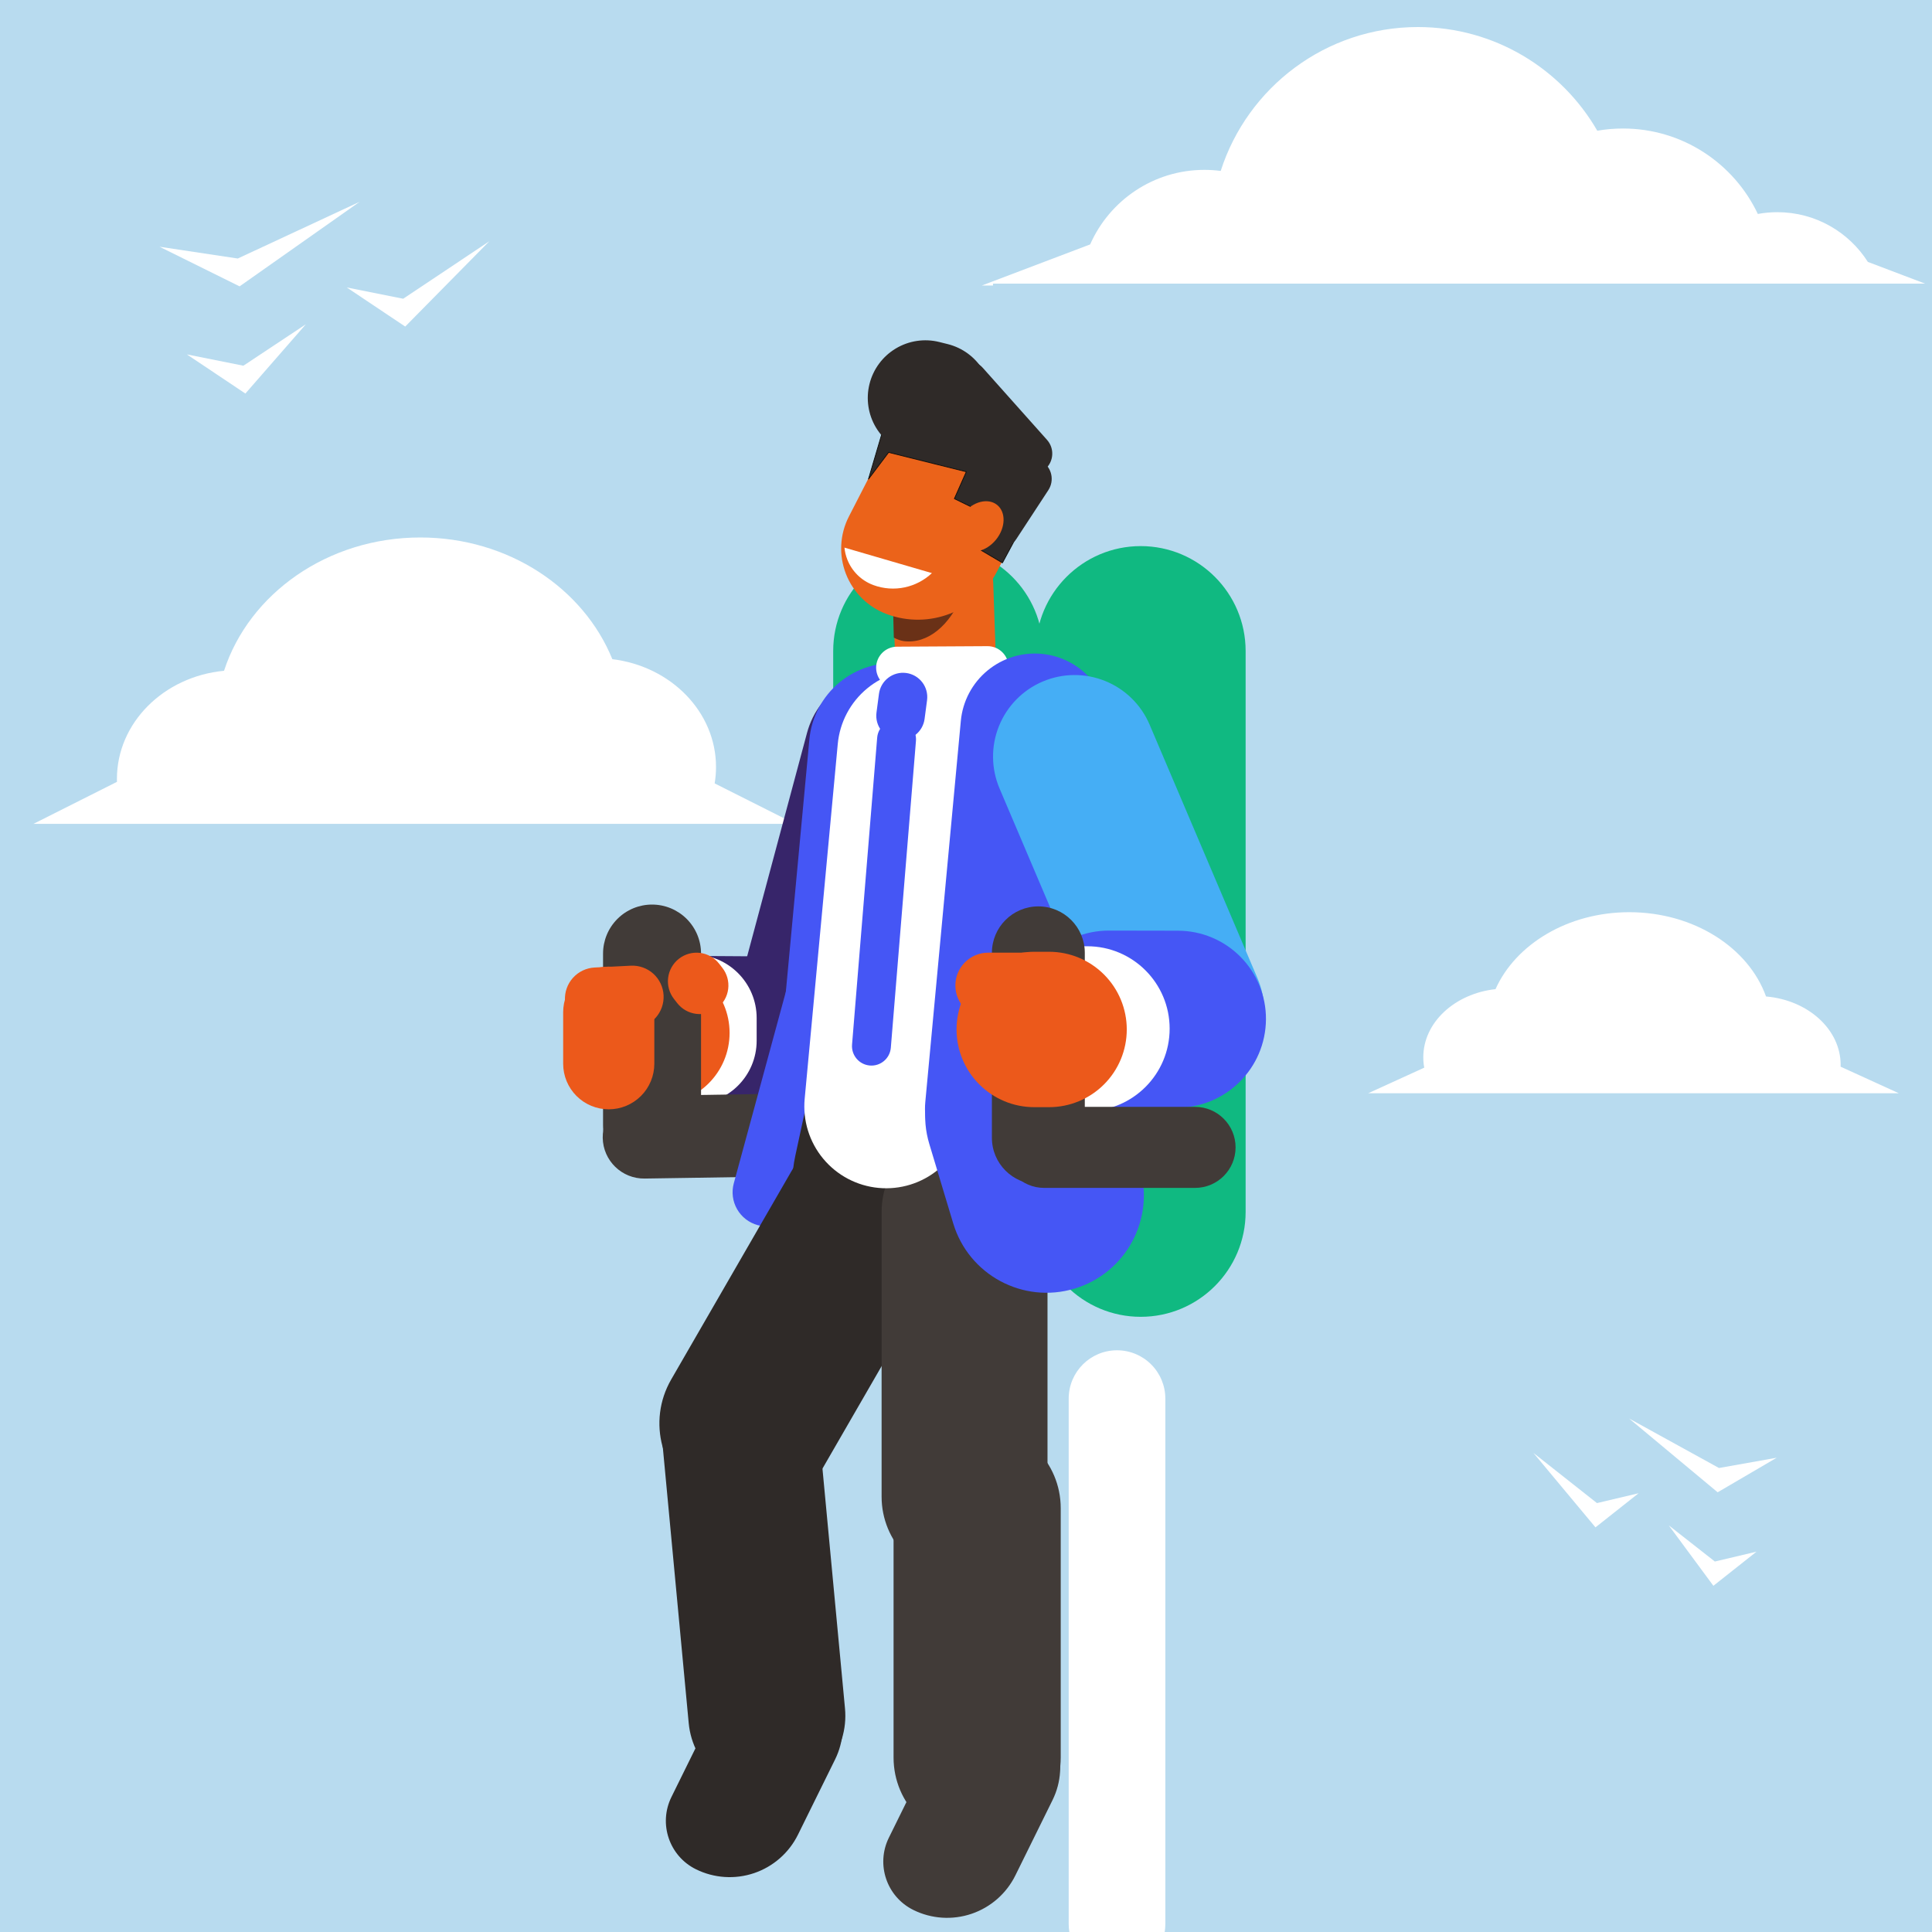<?xml version="1.0" encoding="UTF-8" standalone="no"?>
<!-- Created with Inkscape (http://www.inkscape.org/) -->

<svg
   version="1.1"
   id="svg1"
   width="664.973"
   height="664.973"
   viewBox="0 0 664.973 664.973"
   sodipodi:docname="businessman-jet-pack-flying-publicdomainvectors.org.svg"
   inkscape:version="1.3.2 (091e20ef0f, 2023-11-25, custom)"
   xmlns:inkscape="http://www.inkscape.org/namespaces/inkscape"
   xmlns:sodipodi="http://sodipodi.sourceforge.net/DTD/sodipodi-0.dtd"
   xmlns="http://www.w3.org/2000/svg"
   xmlns:svg="http://www.w3.org/2000/svg">
  <rect x="0" y="0" width="664.973" height="664.973" fill="#808080" stroke="none"/>
  <defs
     id="defs1" />
  <sodipodi:namedview
     id="namedview1"
     pagecolor="#ffffff"
     bordercolor="#000000"
     borderopacity="0.25"
     inkscape:showpageshadow="2"
     inkscape:pageopacity="0.0"
     inkscape:pagecheckerboard="0"
     inkscape:deskcolor="#d1d1d1"
     inkscape:zoom="0.73052909"
     inkscape:cx="119.7762"
     inkscape:cy="466.78497"
     inkscape:window-width="1920"
     inkscape:window-height="1052"
     inkscape:window-x="0"
     inkscape:window-y="0"
     inkscape:window-maximized="1"
     inkscape:current-layer="g85">
    <inkscape:page
       x="0"
       y="0"
       inkscape:label="1"
       id="page1"
       width="664.973"
       height="664.973"
       margin="0"
       bleed="0"
       inkscape:export-filename="battery-fill.svg"
       inkscape:export-xdpi="96"
       inkscape:export-ydpi="96" />
  </sodipodi:namedview>
  <g
     id="g1"
     inkscape:groupmode="layer"
     inkscape:label="1">
    <path
       id="path2"
       d="M 664.973,-0.004 H 0 V 664.972 H 664.973 V -0.004"
       style="fill:#b8dbef;fill-opacity:1;fill-rule:evenodd;stroke:none;stroke-width:0.133" />
    <path
       id="path3"
       d="M 54.913,84.927 82.465,98.561 123.794,69.449 81.839,88.98 54.913,84.927"
       style="fill:#ffffff;fill-opacity:1;fill-rule:evenodd;stroke:none;stroke-width:0.133" />
    <path
       id="path4"
       d="M 119.347,98.935 139.471,112.397 168.424,83.033 138.783,102.82 119.347,98.935"
       style="fill:#ffffff;fill-opacity:1;fill-rule:evenodd;stroke:none;stroke-width:0.133" />
    <path
       id="path5"
       d="M 64.331,121.989 84.456,135.452 105.269,111.615 83.768,125.876 64.331,121.989"
       style="fill:#ffffff;fill-opacity:1;fill-rule:evenodd;stroke:none;stroke-width:0.133" />
    <path
       id="path6"
       d="m 611.52,501.736 -20.324,11.895 -30.484,-25.399 30.947,17.04 19.861,-3.536"
       style="fill:#ffffff;fill-opacity:1;fill-rule:evenodd;stroke:none;stroke-width:0.133" />
    <path
       id="path7"
       d="m 563.992,513.956 -14.845,11.745 -21.355,-25.617 21.863,17.261 14.337,-3.389"
       style="fill:#ffffff;fill-opacity:1;fill-rule:evenodd;stroke:none;stroke-width:0.133" />
    <path
       id="path8"
       d="m 604.573,534.069 -14.845,11.745 -15.352,-20.795 15.86,12.44 14.337,-3.391"
       style="fill:#ffffff;fill-opacity:1;fill-rule:evenodd;stroke:none;stroke-width:0.133" />
    <path
       id="path9"
       d="m 341.781,98.273 h -3.853 l 37.293,-14.147 c 6.657,-15.104 21.765,-25.659 39.323,-25.659 1.904,0 3.779,0.124 5.613,0.364 9.2,-28.713 36.127,-49.523 67.873,-49.523 26.377,0 49.424,14.363 61.741,35.685 2.872,-0.5 5.832,-0.761 8.851,-0.761 20.485,0 38.187,12.035 46.405,29.411 2.18,-0.401 4.428,-0.612 6.723,-0.612 13.091,0 24.599,6.829 31.153,17.119 l 19.669,7.461 h -320.792 v 0.661"
       style="fill:#ffffff;fill-opacity:1;fill-rule:evenodd;stroke:none;stroke-width:0.133" />
    <path
       id="path10"
       d="m 11.511,283.565 28.746,-14.461 c -0.01,-0.331 -0.015,-0.661 -0.015,-0.995 0,-19.343 16.167,-35.279 36.869,-37.233 8.62,-26.511 35.618,-45.88 67.554,-45.88 30.305,0 56.167,17.444 66.095,41.887 20.132,2.441 35.684,18.135 35.684,37.107 0,1.92 -0.159,3.804 -0.467,5.648 l 27.687,13.928 H 11.511"
       style="fill:#ffffff;fill-opacity:1;fill-rule:evenodd;stroke:none;stroke-width:0.133" />
    <path
       id="path11"
       d="m 653.545,376.283 -20.024,-9.141 c 0.007,-0.207 0.008,-0.419 0.008,-0.628 0,-12.228 -11.261,-22.303 -25.683,-23.539 -6.005,-16.76 -24.815,-29.007 -47.061,-29.007 -21.111,0 -39.127,11.029 -46.043,26.481 -14.025,1.544 -24.86,11.465 -24.86,23.459 0,1.213 0.112,2.407 0.325,3.571 l -19.288,8.804 h 182.625"
       style="fill:#ffffff;fill-opacity:1;fill-rule:evenodd;stroke:none;stroke-width:0.133" />
    <g
       id="g85">
      <path
         id="path14"
         d="m 2767.37,0.012 h 246.73 c 1.11,6.598 1.66,13.379 1.66,20.289 0,300.34 0,1059.739 0,1360.079 0,33.17 -13.17,64.97 -36.62,88.41 -23.45,23.45 -55.25,36.62 -88.41,36.62 -0.01,0 -0.01,0 -0.01,0 -69.05,0 -125.04,-55.97 -125.04,-125.03 0,-300.34 0,-1059.739 0,-1360.079 0,-6.84 0.57,-13.629 1.69,-20.289"
         style="fill:#ffffff;fill-opacity:1;fill-rule:evenodd;stroke:none"
         transform="matrix(0.133,0,0,-0.133,0,664.973)" />
      <path
         id="path16"
         d="m 2501.65,2992.36 c 30.58,114.11 -37.13,231.38 -151.23,261.96 v 0 c -114.11,30.57 -231.39,-37.14 -261.96,-151.24 -48.97,-182.77 -120.06,-448.05 -169.03,-630.81 -30.57,-114.11 37.14,-231.39 151.24,-261.96 v 0 c 114.1,-30.57 231.39,37.14 261.96,151.24 48.97,182.76 120.05,448.05 169.02,630.81"
         style="fill:#37256a;fill-opacity:1;fill-rule:evenodd;stroke:none"
         transform="matrix(0.133,0,0,-0.133,0,664.973)" />
      <path
         id="path17"
         d="m 2078.64,2144.32 c 104.86,-0.7 190.43,83.77 191.12,188.63 v 0 c 0.69,104.87 -83.76,190.44 -188.62,191.13 -86.96,0.57 -189.78,1.24 -276.73,1.82 -104.87,0.68 -190.44,-83.76 -191.12,-188.63 v -0.01 c -0.7,-104.87 83.77,-190.44 188.62,-191.13 86.95,-0.57 189.76,-1.25 276.73,-1.81"
         style="fill:#37256a;fill-opacity:1;fill-rule:evenodd;stroke:none"
         transform="matrix(0.133,0,0,-0.133,0,664.973)" />
      <path
         id="path18"
         d="m 1793.87,2142.34 c 90.73,0 164.27,73.55 164.27,164.27 0,19.42 0,39.23 0,58.65 0,90.72 -73.54,164.28 -164.27,164.28 0,0 0,0 -0.02,0 -90.72,0 -164.27,-73.56 -164.27,-164.28 0,-19.42 0,-39.23 0,-58.65 0,-90.72 73.55,-164.27 164.27,-164.27 0.02,0 0.02,0 0.02,0"
         style="fill:#ffffff;fill-opacity:1;fill-rule:evenodd;stroke:none"
         transform="matrix(0.133,0,0,-0.133,0,664.973)" />
      <path
         id="path19"
         d="m 1703.45,2142.22 c 101.97,0 184.63,82.66 184.63,184.64 v 0 c 0,101.96 -82.66,184.63 -184.63,184.63 -17.1,0 -34.41,0 -51.51,0 -101.97,0 -184.63,-82.67 -184.63,-184.63 v 0 c 0,-101.98 82.66,-184.64 184.63,-184.64 17.1,0 34.41,0 51.51,0"
         style="fill:#ec591b;fill-opacity:1;fill-rule:evenodd;stroke:none"
         transform="matrix(0.133,0,0,-0.133,0,664.973)" />
      <path
         id="path20"
         d="m 1560.63,2087.33 c 0,-33.63 13.36,-65.85 37.14,-89.63 23.76,-23.79 56.02,-37.15 89.66,-37.15 v 0 c 33.61,0 65.87,13.36 89.65,37.15 23.78,23.78 37.14,56 37.14,89.63 0,126.16 0,318.62 0,444.77 0,33.61 -13.36,65.86 -37.14,89.65 -23.78,23.77 -56.04,37.13 -89.65,37.13 v 0 c -33.64,0 -65.9,-13.36 -89.66,-37.13 -23.78,-23.79 -37.14,-56.04 -37.14,-89.65 0,-126.15 0,-318.61 0,-444.77"
         style="fill:#413b38;fill-opacity:1;fill-rule:evenodd;stroke:none"
         transform="matrix(0.133,0,0,-0.133,0,664.973)" />
      <path
         id="path21"
         d="m 1462.08,2411.07 c 1.09,-21.43 10.64,-41.55 26.56,-55.93 15.92,-14.39 36.9,-21.85 58.33,-20.77 29.87,1.53 63.73,3.23 93.61,4.74 21.42,1.09 41.54,10.64 55.93,26.56 14.37,15.91 21.85,36.89 20.77,58.33 v 0 c -1.09,21.43 -10.64,41.55 -26.55,55.93 -15.93,14.38 -36.91,21.85 -58.33,20.76 -29.89,-1.51 -63.74,-3.22 -93.63,-4.73 -21.43,-1.09 -41.53,-10.65 -55.92,-26.56 -14.39,-15.91 -21.85,-36.9 -20.77,-58.32 0,0 0,0 0,-0.01"
         style="fill:#ec591b;fill-opacity:1;fill-rule:evenodd;stroke:none"
         transform="matrix(0.133,0,0,-0.133,0,664.973)" />
      <path
         id="path22"
         d="m 1752.47,2403.97 c 12.1,-15.51 29.86,-25.56 49.38,-27.97 19.5,-2.41 39.18,3.02 54.68,15.12 0,0.01 0.01,0.01 0.01,0.01 15.49,12.1 25.55,29.85 27.96,49.37 2.41,19.52 -3.04,39.18 -15.12,54.69 -2.78,3.54 -5.56,7.11 -8.33,10.66 -12.09,15.49 -29.84,25.55 -49.36,27.96 -19.51,2.41 -39.19,-3.04 -54.68,-15.12 -0.01,-0.02 -0.01,-0.02 -0.01,-0.02 -15.51,-12.09 -25.56,-29.84 -27.97,-49.35 -2.42,-19.52 3.03,-39.19 15.13,-54.7 2.76,-3.54 5.54,-7.11 8.31,-10.65"
         style="fill:#ec591b;fill-opacity:1;fill-rule:evenodd;stroke:none"
         transform="matrix(0.133,0,0,-0.133,0,664.973)" />
      <path
         id="path23"
         d="m 2218.1,1958.3 c 59.1,0.93 106.29,49.58 105.38,108.68 v 0.02 c -0.92,59.11 -49.59,106.28 -108.69,105.37 -145.47,-2.24 -404.13,-6.24 -549.62,-8.48 -59.11,-0.92 -106.28,-49.57 -105.38,-108.68 v 0 c 0.92,-59.13 49.59,-106.3 108.7,-105.38 145.47,2.24 404.13,6.23 549.61,8.47"
         style="fill:#413b38;fill-opacity:1;fill-rule:evenodd;stroke:none"
         transform="matrix(0.133,0,0,-0.133,0,664.973)" />
      <g
         id="g86">
        <path
           id="battery1"
           d="m 3223.54,3315.02 c 0,149.86 -121.66,271.52 -271.52,271.52 -149.85,0 -271.52,-121.66 -271.52,-271.52 V 1863.56 c 0,-149.88 121.67,-271.53 271.52,-271.53 149.86,0 271.52,121.65 271.52,271.53 v 1451.46"
           style="fill:#10b981;fill-opacity:1;fill-rule:evenodd;stroke:none"
           transform="matrix(0.133,0,0,-0.133,0,664.973)" />
        <path
           id="battery2"
           d="m 2699.26,3315.02 c 0,149.86 -121.66,271.52 -271.52,271.52 -149.85,0 -271.52,-121.66 -271.52,-271.52 V 1863.56 c 0,-149.88 121.67,-271.53 271.52,-271.53 149.86,0 271.52,121.65 271.52,271.53 v 1451.46"
           style="fill:#10b981;fill-opacity:1;fill-rule:evenodd;stroke:none"
           transform="matrix(0.133,0,0,-0.133,0,664.973)" />
      </g>
      <path
         id="path26"
         d="m 2245.36,2539.89 c 6.14,22.57 3.06,46.64 -8.56,66.94 -11.62,20.29 -30.81,35.13 -53.38,41.26 0,0 0,0 -0.01,0 -22.56,6.13 -46.64,3.03 -66.93,-8.57 -20.28,-11.62 -35.13,-30.83 -41.25,-53.39 -42.73,-157.2 -133.56,-491.46 -176.28,-648.67 -6.14,-22.56 -3.04,-46.63 8.56,-66.92 11.63,-20.29 30.83,-35.13 53.39,-41.26 0,-0.01 0,-0.01 0,-0.01 22.56,-6.12 46.64,-3.05 66.93,8.57 20.29,11.62 35.13,30.82 41.27,53.38 42.71,157.22 133.55,491.47 176.26,648.67"
         style="fill:#4556f5;fill-opacity:1;fill-rule:evenodd;stroke:none"
         transform="matrix(0.133,0,0,-0.133,0,664.973)" />
      <path
         id="path27"
         d="m 2442.15,1742.61 c 62.73,108.65 25.51,247.59 -83.15,310.31 v 0 c -108.64,62.73 -247.57,25.5 -310.31,-83.14 -91.69,-158.81 -220.06,-381.19 -311.76,-539.99 -62.73,-108.67 -25.5,-247.59 83.14,-310.32 0,-0.01 0,-0.01 0.01,-0.01 108.65,-62.72 247.58,-25.49 310.31,83.15 91.69,158.82 220.07,381.19 311.76,540"
         style="fill:#2f2a28;fill-opacity:1;fill-rule:evenodd;stroke:none"
         transform="matrix(0.133,0,0,-0.133,0,664.973)" />
      <path
         id="path28"
         d="m 2116.31,1328.18 c -5.04,53.63 -31.17,103.07 -72.65,137.42 -41.49,34.36 -94.91,50.83 -148.56,45.8 v 0 c -53.63,-5.03 -103.06,-31.17 -137.42,-72.66 -34.36,-41.49 -50.82,-94.92 -45.79,-148.55 19.79,-210.75 50.62,-539.042 70.42,-749.788 5.04,-53.632 31.18,-103.05 72.66,-137.41 41.48,-34.383 94.92,-50.844 148.54,-45.812 0.02,0 0.02,0 0.02,0 53.63,5.05 103.05,31.179 137.41,72.66 34.36,41.492 50.84,94.93 45.81,148.551 -19.8,210.738 -50.65,539.049 -70.44,749.789"
         style="fill:#2f2a28;fill-opacity:1;fill-rule:evenodd;stroke:none"
         transform="matrix(0.133,0,0,-0.133,0,664.973)" />
      <path
         id="path29"
         d="m 2512.56,2433.93 c -91.9,19.83 -187.9,2.34 -266.9,-48.6 -79,-50.94 -134.52,-131.18 -154.36,-223.08 -10.93,-50.61 -22.18,-102.73 -33.1,-153.33 -19.83,-91.89 -2.37,-187.9 48.58,-266.91 50.95,-78.99 131.2,-134.53 223.09,-154.36 v 0 c 91.9,-19.84 187.89,-2.35 266.9,48.6 79,50.95 134.53,131.18 154.37,223.08 10.92,50.6 22.18,102.73 33.1,153.33 19.83,91.88 2.35,187.9 -48.6,266.91 -50.94,79 -131.2,134.52 -223.07,154.36 -0.01,0 -0.01,0 -0.01,0"
         style="fill:#2f2a28;fill-opacity:1;fill-rule:evenodd;stroke:none"
         transform="matrix(0.133,0,0,-0.133,0,664.973)" />
      <path
         id="path30"
         d="m 2710.82,1863.62 c 0,56.94 -22.62,111.54 -62.87,151.78 -40.25,40.26 -94.85,62.87 -151.8,62.87 v 0 c -56.92,0 -111.53,-22.61 -151.77,-62.87 -40.26,-40.24 -62.88,-94.84 -62.88,-151.78 0,-209.84 0,-527.54 0,-737.38 0,-56.93 22.62,-111.53 62.88,-151.791 40.24,-40.258 94.85,-62.879 151.77,-62.879 v 0 c 56.95,0 111.55,22.621 151.8,62.879 40.25,40.261 62.87,94.861 62.87,151.791 0,209.84 0,527.54 0,737.38"
         style="fill:#413b38;fill-opacity:1;fill-rule:evenodd;stroke:none"
         transform="matrix(0.133,0,0,-0.133,0,664.973)" />
      <path
         id="path31"
         d="m 2745.03,1096.71 c 0,119.47 -96.84,216.31 -216.29,216.31 h -0.01 c -119.46,0 -216.29,-96.84 -216.29,-216.31 0,-187.569 0,-457.671 0,-645.241 0,-119.469 96.83,-216.297 216.29,-216.297 h 0.01 c 119.45,0 216.29,96.828 216.29,216.297 0,187.57 0,457.672 0,645.241"
         style="fill:#413b38;fill-opacity:1;fill-rule:evenodd;stroke:none"
         transform="matrix(0.133,0,0,-0.133,0,664.973)" />
      <path
         id="path32"
         d="m 2723.89,341.449 c 22.6,45.832 26.08,98.77 9.67,147.153 -16.42,48.41 -51.39,88.289 -97.22,110.898 -67.59,33.352 -129.23,63.77 -129.23,63.77 0,0 -127.51,-258.438 -206.83,-419.211 -34.13,-69.18 -5.71,-152.93 63.46,-187.047 0,-0.012 0,-0.012 0,-0.012 46.88,-23.121 101.04,-26.691 150.53,-9.898 49.52,16.801 90.33,52.57 113.45,99.449 30.84,62.519 65.49,132.719 96.17,194.898"
         style="fill:#413b38;fill-opacity:1;fill-rule:evenodd;stroke:none"
         transform="matrix(0.133,0,0,-0.133,0,664.973)" />
      <path
         id="path33"
         d="m 2161.21,446.762 c 22.6,45.82 26.09,98.75 9.67,147.14 -16.41,48.399 -51.39,88.289 -97.21,110.899 -67.59,33.359 -129.24,63.769 -129.24,63.769 0,0 -127.51,-258.429 -206.83,-419.211 -34.12,-69.179 -5.72,-152.918 63.45,-187.05 v 0 c 46.89,-23.149 101.05,-26.7 150.56,-9.911 49.49,16.793 90.3,52.571 113.44,99.454 30.84,62.519 65.48,132.707 96.16,194.91"
         style="fill:#2f2a28;fill-opacity:1;fill-rule:evenodd;stroke:none"
         transform="matrix(0.133,0,0,-0.133,0,664.973)" />
      <path
         id="path34"
         d="m 2528.26,3045.82 c 5.37,57.51 -12.33,114.81 -49.21,159.26 -36.88,44.46 -89.9,72.45 -147.41,77.81 h -0.01 c -57.51,5.37 -114.78,-12.34 -159.25,-49.22 -44.46,-36.87 -72.44,-89.9 -77.81,-147.41 -18.07,-193.84 -44.42,-476.39 -62.49,-670.21 -5.36,-57.51 12.35,-114.81 49.21,-159.26 36.89,-44.46 89.91,-72.45 147.43,-77.82 v 0 c 57.51,-5.36 114.8,12.35 159.26,49.22 44.46,36.88 72.45,89.91 77.81,147.42 18.07,193.83 44.41,476.38 62.47,670.21"
         style="fill:#4556f5;fill-opacity:1;fill-rule:evenodd;stroke:none"
         transform="matrix(0.133,0,0,-0.133,0,664.973)" />
      <path
         id="path35"
         d="m 2261.22,3127.33 c -24,-257.39 320,-987.62 320,-987.62 l 0.61,5.25 c 24,257.4 64.05,686.87 88.03,944.27 5.31,56.76 -11.16,113.21 -45.74,156.92 -34.57,43.7 -84.43,71.1 -138.62,76.15 v 0 c -54.2,5.05 -108.27,-12.66 -150.32,-49.21 -42.07,-36.57 -68.66,-89 -73.96,-145.76"
         style="fill:#ffffff;fill-opacity:1;fill-rule:evenodd;stroke:none"
         transform="matrix(0.133,0,0,-0.133,0,664.973)" />
      <path
         id="path36"
         d="m 2589.86,3035.17 c 5.21,55.94 -12,111.67 -47.88,154.91 -35.86,43.24 -87.44,70.46 -143.37,75.68 -0.01,0 -0.01,0 -0.01,0 -55.93,5.21 -111.65,-12 -154.9,-47.87 -43.25,-35.88 -70.47,-87.45 -75.68,-143.39 -23.4,-250.94 -62.22,-667.37 -85.62,-918.31 -5.21,-55.93 12,-111.65 47.88,-154.9 35.86,-43.24 87.43,-70.46 143.38,-75.67 0,0 0,0 0.01,0 55.93,-5.23 111.64,12.01 154.88,47.87 43.26,35.87 70.48,87.44 75.7,143.38 23.4,250.94 62.21,667.37 85.61,918.3"
         style="fill:#ffffff;fill-opacity:1;fill-rule:evenodd;stroke:none"
         transform="matrix(0.133,0,0,-0.133,0,664.973)" />
      <path
         id="path37"
         d="m 2570.44,3489.23 c -1.18,34.51 -16.03,67.12 -41.27,90.69 -25.24,23.56 -58.79,36.13 -93.31,34.94 v 0 c -34.51,-1.2 -67.12,-16.03 -90.69,-41.28 -23.54,-25.23 -36.12,-58.8 -34.94,-93.31 1.78,-51.39 3.82,-110.32 5.57,-161.72 1.2,-34.51 16.03,-67.13 41.27,-90.68 25.24,-23.57 58.81,-36.14 93.32,-34.95 0,0 0,0 0.01,0 34.49,1.19 67.12,16.04 90.67,41.28 23.57,25.24 36.13,58.8 34.94,93.3 -1.77,51.4 -3.79,110.34 -5.57,161.73"
         style="fill:#eb631a;fill-opacity:1;fill-rule:evenodd;stroke:none"
         transform="matrix(0.133,0,0,-0.133,0,664.973)" />
      <path
         id="path38"
         d="m 2313.08,3349.67 c 8.46,-4.13 16.42,-7.74 25.42,-8.94 v 0 c 61.99,-8.31 120.24,40.63 152.21,120.64 -8.38,66.69 -46.19,115.26 -90.86,112.25 v 0 c -50.04,-3.35 -89.73,-70.18 -88.64,-149.24 l 1.87,-74.71"
         style="fill:#6a3117;fill-opacity:1;fill-rule:evenodd;stroke:none"
         transform="matrix(0.133,0,0,-0.133,0,664.973)" />
      <path
         id="path39"
         d="m 2695.34,3745.18 -383.54,141.87 c 0,0 -59.55,-115.97 -114.96,-223.91 -23.67,-46.11 -26.46,-100.16 -7.67,-148.47 18.8,-48.3 57.39,-86.25 106.01,-104.23 v 0 c 109.5,-40.5 232,7.16 285.32,111.03 55.39,107.88 114.84,223.71 114.84,223.71"
         style="fill:#eb631a;fill-opacity:1;fill-rule:evenodd;stroke:none"
         transform="matrix(0.133,0,0,-0.133,0,664.973)" />
      <path
         id="path40"
         d="m 2411.68,3516.65 -226.29,65.98 c 0.98,-10.39 3.41,-20.7 7.28,-30.62 11.94,-30.71 36.48,-54.84 67.4,-66.27 v 0 c 53.58,-19.82 112.07,-6.44 151.61,30.91"
         style="fill:#ffffff;fill-opacity:1;fill-rule:evenodd;stroke:none"
         transform="matrix(0.133,0,0,-0.133,0,664.973)" />
      <path
         id="path41"
         d="m 2247.51,3759.83 42.25,142.92 32.62,47.09 118.18,-33.15 204.29,-71.84 58.38,-46.48 3.21,-46.22 -112.29,-208.93 -60.97,36.08 -11.89,104.87 -51.45,25.1 30.89,69.64 -201.11,50.16 -52.11,-69.24"
         style="fill:#2f2a28;fill-opacity:1;fill-rule:evenodd;stroke:none"
         transform="matrix(0.133,0,0,-0.133,0,664.973)" />
      <path
         id="path42"
         d="m 2247.51,3759.83 42.25,142.92 32.62,47.09 118.18,-33.15 204.29,-71.84 58.38,-46.48 3.21,-46.22 -112.29,-208.93 -60.97,36.08 -11.89,104.87 -51.45,25.1 30.89,69.64 -201.11,50.16 z"
         style="fill:none;stroke:#100f0d;stroke-width:2.014;stroke-linecap:round;stroke-linejoin:round;stroke-miterlimit:10;stroke-dasharray:none;stroke-opacity:1"
         transform="matrix(0.133,0,0,-0.133,0,664.973)" />
      <path
         id="path43"
         d="m 2691.98,3808.94 c -24.7,16.18 -57.85,9.26 -74.02,-15.45 -24.22,-36.99 -58.45,-89.29 -82.67,-126.29 -16.18,-24.7 -9.26,-57.85 15.44,-74.03 1.84,-1.2 3.68,-2.39 5.52,-3.6 24.7,-16.17 57.85,-9.26 74.02,15.45 24.22,37 58.45,89.29 82.68,126.29 16.17,24.72 9.26,57.85 -15.45,74.02 -1.84,1.2 -3.67,2.42 -5.52,3.61"
         style="fill:#2f2a28;fill-opacity:1;fill-rule:evenodd;stroke:none"
         transform="matrix(0.133,0,0,-0.133,0,664.973)" />
      <path
         id="path44"
         d="m 2580.41,3693.13 c 23.3,-18.76 22.12,-58.94 -2.63,-89.65 -24.74,-30.72 -63.75,-40.42 -87.03,-21.66 -23.31,18.77 -22.13,58.93 2.62,89.66 24.75,30.71 63.74,40.42 87.04,21.65"
         style="fill:#eb631a;fill-opacity:1;fill-rule:evenodd;stroke:none"
         transform="matrix(0.133,0,0,-0.133,0,664.973)" />
      <path
         id="path45"
         d="m 2705.26,3785.99 c 22.03,19.65 23.98,53.45 4.32,75.5 -44.83,50.29 -121.45,136.2 -166.3,186.49 -19.66,22.04 -53.44,23.97 -75.49,4.32 -17.05,-15.21 -36.93,-32.92 -53.98,-48.12 -22.04,-19.67 -23.97,-53.46 -4.32,-75.51 44.84,-50.28 121.46,-136.2 166.3,-186.49 19.65,-22.03 53.46,-23.98 75.49,-4.31 17.06,15.2 36.92,32.91 53.98,48.12"
         style="fill:#2f2a28;fill-opacity:1;fill-rule:evenodd;stroke:none"
         transform="matrix(0.133,0,0,-0.133,0,664.973)" />
      <path
         id="path46"
         d="m 2561.17,3928.51 c 9.58,38.37 3.52,78.96 -16.85,112.87 -20.36,33.89 -53.37,58.31 -91.73,67.9 -7.22,1.79 -14.46,3.6 -21.67,5.4 -38.37,9.57 -78.98,3.52 -112.88,-16.86 -33.9,-20.36 -58.33,-53.36 -67.89,-91.73 v 0 c -9.58,-38.37 -3.51,-78.97 16.84,-112.87 20.37,-33.91 53.37,-58.33 91.74,-67.9 7.21,-1.8 14.47,-3.61 21.68,-5.41 38.36,-9.57 78.97,-3.51 112.87,16.86 33.9,20.36 58.32,53.36 67.89,91.73 v 0.01"
         style="fill:#2f2a28;fill-opacity:1;fill-rule:evenodd;stroke:none"
         transform="matrix(0.133,0,0,-0.133,0,664.973)" />
      <path
         id="path47"
         d="m 2610.03,3273.59 c -0.09,14.42 -5.88,28.19 -16.13,38.33 -10.25,10.13 -24.09,15.78 -38.5,15.69 -64.08,-0.37 -170,-0.97 -234.08,-1.34 -14.41,-0.08 -28.19,-5.89 -38.32,-16.13 -10.12,-10.24 -15.78,-24.09 -15.69,-38.49 0,-0.02 0,-0.02 0,-0.02 0.08,-14.4 5.88,-28.19 16.12,-38.31 10.25,-10.14 24.1,-15.78 38.51,-15.7 64.09,0.37 170,0.97 234.09,1.34 14.4,0.08 28.18,5.89 38.32,16.14 10.11,10.23 15.76,24.09 15.68,38.49 v 0"
         style="fill:#ffffff;fill-opacity:1;fill-rule:evenodd;stroke:none"
         transform="matrix(0.133,0,0,-0.133,0,664.973)" />
      <path
         id="path48"
         d="m 2575.65,3174.68 c 2.07,30.9 -8.22,61.35 -28.62,84.67 -20.37,23.32 -49.19,37.58 -80.09,39.65 -13.28,0.88 -26.82,1.79 -40.09,2.68 -30.9,2.08 -61.37,-8.21 -84.68,-28.61 -23.31,-20.38 -37.58,-49.2 -39.65,-80.1 v -0.01 c -2.06,-30.9 8.23,-61.35 28.62,-84.68 20.38,-23.3 49.19,-37.57 80.09,-39.64 13.28,-0.89 26.82,-1.79 40.1,-2.68 30.91,-2.07 61.37,8.22 84.69,28.61 23.3,20.38 37.56,49.2 39.63,80.1 0,0 0,0 0,0.01"
         style="fill:#ffffff;fill-opacity:1;fill-rule:evenodd;stroke:none"
         transform="matrix(0.133,0,0,-0.133,0,664.973)" />
      <path
         id="path49"
         d="m 2869.38,3098.4 c 4.74,50.78 -10.87,101.35 -43.43,140.6 -32.55,39.25 -79.37,63.95 -130.14,68.69 v 0 c -50.77,4.74 -101.35,-10.89 -140.6,-43.45 -39.25,-32.55 -63.95,-79.36 -68.69,-130.13 -24.31,-260.81 -67.59,-725.08 -91.91,-985.87 -4.74,-50.76 10.89,-101.34 43.46,-140.59 32.55,-39.25 79.35,-63.95 130.12,-68.68 h 0.01 c 50.77,-4.74 101.34,10.89 140.59,43.43 39.25,32.56 63.96,79.38 68.69,130.15 24.33,260.79 67.61,725.06 91.9,985.85"
         style="fill:#4556f5;fill-opacity:1;fill-rule:evenodd;stroke:none"
         transform="matrix(0.133,0,0,-0.133,0,664.973)" />
      <path
         id="path50"
         d="m 2887.53,2184.68 c -40.12,133.25 -180.68,208.77 -313.95,168.64 v 0 c -133.27,-40.14 -208.77,-180.68 -168.65,-313.95 20.09,-66.67 41.86,-139.03 61.95,-205.71 40.12,-133.26 180.68,-208.76 313.94,-168.64 v 0 c 133.26,40.13 208.76,180.69 168.65,313.96 -20.09,66.68 -41.86,139.02 -61.94,205.7"
         style="fill:#4556f5;fill-opacity:1;fill-rule:evenodd;stroke:none"
         transform="matrix(0.133,0,0,-0.133,0,664.973)" />
      <path
         id="path51"
         d="m 2975.09,3124.46 c -21.91,51.5 -63.37,92.19 -115.3,113.11 -51.9,20.93 -109.99,20.38 -161.49,-1.54 0,0 0,0 -0.01,0 -51.48,-21.9 -92.18,-63.37 -113.1,-115.28 -20.92,-51.91 -20.38,-110 1.54,-161.51 79.73,-187.44 199.8,-469.68 279.54,-657.11 21.9,-51.49 63.38,-92.19 115.28,-113.12 51.91,-20.91 110.01,-20.36 161.52,1.55 v 0 c 51.49,21.9 92.18,63.37 113.09,115.28 20.93,51.91 20.38,110 -1.53,161.49 -79.74,187.45 -199.8,469.69 -279.54,657.13"
         style="fill:#45aef5;fill-opacity:1;fill-rule:evenodd;stroke:none"
         transform="matrix(0.133,0,0,-0.133,0,664.973)" />
      <path
         id="path52"
         d="m 3045.6,2133.25 c 126.65,-0.23 229.67,101.91 230.55,228.54 v 0 c 0.42,60.64 -23.33,118.93 -66.02,162 -42.68,43.06 -100.76,67.33 -161.41,67.44 -58.09,0.11 -120.53,0.21 -178.63,0.33 -126.64,0.22 -229.67,-101.91 -230.56,-228.55 v 0 c -0.42,-60.63 23.34,-118.93 66.03,-161.99 42.68,-43.07 100.76,-67.34 161.4,-67.44 58.11,-0.11 120.53,-0.23 178.64,-0.33"
         style="fill:#4556f5;fill-opacity:1;fill-rule:evenodd;stroke:none"
         transform="matrix(0.133,0,0,-0.133,0,664.973)" />
      <path
         id="path53"
         d="m 3026.9,2337.71 c 0,117.79 -95.49,213.28 -213.28,213.28 -5.12,0 -10.28,0 -15.41,0 -117.8,0 -213.28,-95.49 -213.28,-213.28 v 0 c 0,-117.79 95.48,-213.28 213.28,-213.28 5.13,0 10.29,0 15.41,0 117.79,0 213.28,95.49 213.28,213.28 v 0"
         style="fill:#ffffff;fill-opacity:1;fill-rule:evenodd;stroke:none"
         transform="matrix(0.133,0,0,-0.133,0,664.973)" />
      <path
         id="path54"
         d="m 2345.1,3258.19 c -16.51,2.18 -33.21,-2.29 -46.41,-12.42 -13.22,-10.13 -21.87,-25.09 -24.05,-41.6 -2.07,-15.75 -4.31,-32.67 -6.38,-48.42 -2.2,-16.51 2.29,-33.2 12.42,-46.41 10.12,-13.22 25.1,-21.86 41.6,-24.05 v 0 c 16.51,-2.17 33.21,2.29 46.43,12.43 13.2,10.13 21.85,25.09 24.02,41.6 2.1,15.75 4.33,32.67 6.4,48.42 2.18,16.5 -2.29,33.2 -12.42,46.41 -10.14,13.22 -25.1,21.86 -41.6,24.04 -0.01,0 -0.01,0 -0.01,0"
         style="fill:#4556f5;fill-opacity:1;fill-rule:evenodd;stroke:none"
         transform="matrix(0.133,0,0,-0.133,0,664.973)" />
      <path
         id="path55"
         d="m 2324.33,3136.79 c -27.71,2.27 -52.03,-18.35 -54.3,-46.06 -12.82,-156.91 -52.15,-637.18 -65.01,-794.09 -2.27,-27.71 18.37,-52.01 46.08,-54.28 v 0 c 27.71,-2.26 52.01,18.36 54.28,46.07 12.85,156.9 52.16,637.18 65.02,794.09 2.26,27.71 -18.36,52 -46.07,54.27 v 0"
         style="fill:#4556f5;fill-opacity:1;fill-rule:evenodd;stroke:none"
         transform="matrix(0.133,0,0,-0.133,0,664.973)" />
      <path
         id="path56"
         d="m 3092.67,1925.66 c 57.91,0 104.86,46.95 104.86,104.85 v 0 c 0,57.91 -46.95,104.86 -104.86,104.86 -109.71,0 -280.91,0 -390.62,0 -57.9,0 -104.85,-46.95 -104.85,-104.86 v 0 c 0,-57.9 46.95,-104.85 104.85,-104.85 109.71,0 280.91,0 390.62,0"
         style="fill:#413b38;fill-opacity:1;fill-rule:evenodd;stroke:none"
         transform="matrix(0.133,0,0,-0.133,0,664.973)" />
      <path
         id="path57"
         d="m 2566.93,2055.32 c 0,-66.39 53.83,-120.21 120.21,-120.21 v 0 c 66.4,0 120.21,53.82 120.21,120.21 0,132.89 0,345.73 0,478.61 0,66.39 -53.81,120.22 -120.21,120.22 v 0 c -66.38,0 -120.21,-53.83 -120.21,-120.22 0,-132.88 0,-345.72 0,-478.61"
         style="fill:#413b38;fill-opacity:1;fill-rule:evenodd;stroke:none"
         transform="matrix(0.133,0,0,-0.133,0,664.973)" />
      <path
         id="path58"
         d="m 2714.87,2134.56 c 53.33,0 104.49,21.2 142.19,58.91 37.73,37.7 58.9,88.86 58.9,142.19 v 0 c 0,53.33 -21.17,104.48 -58.9,142.18 -37.7,37.72 -88.86,58.89 -142.19,58.89 -12.75,0 -25.59,0 -38.35,0 -53.33,0 -104.47,-21.17 -142.18,-58.89 -37.71,-37.7 -58.9,-88.85 -58.9,-142.18 v 0 c 0,-53.33 21.19,-104.49 58.9,-142.19 37.71,-37.71 88.85,-58.91 142.18,-58.91 12.76,0 25.6,0 38.35,0"
         style="fill:#ec591b;fill-opacity:1;fill-rule:evenodd;stroke:none"
         transform="matrix(0.133,0,0,-0.133,0,664.973)" />
      <path
         id="path59"
         d="m 2729.39,2364.52 c 46.91,0 84.95,38.02 84.95,84.93 v 0.01 c 0,46.91 -38.04,84.95 -84.95,84.95 -52.47,0 -119.59,0 -172.07,0 -46.91,0 -84.93,-38.04 -84.93,-84.95 v -0.01 c 0,-46.91 38.02,-84.93 84.93,-84.93 52.48,0 119.6,0 172.07,0"
         style="fill:#ec591b;fill-opacity:1;fill-rule:evenodd;stroke:none"
         transform="matrix(0.133,0,0,-0.133,0,664.973)" />
      <path
         id="path60"
         d="m 1575.35,2129 c 31.27,0 61.28,12.44 83.4,34.55 22.11,22.11 34.55,52.11 34.55,83.39 0,42.63 0,90.75 0,133.38 0,31.28 -12.44,61.28 -34.55,83.41 -22.12,22.11 -52.13,34.54 -83.4,34.54 v 0 c -31.28,0 -61.28,-12.43 -83.41,-34.54 -22.12,-22.13 -34.53,-52.13 -34.53,-83.41 0,-42.63 0,-90.75 0,-133.38 0,-31.28 12.41,-61.28 34.53,-83.39 22.13,-22.11 52.13,-34.55 83.41,-34.55 v 0"
         style="fill:#ec591b;fill-opacity:1;fill-rule:evenodd;stroke:none"
         transform="matrix(0.133,0,0,-0.133,0,664.973)" />
      <rect
         style="fill:none;fill-opacity:1;stroke-width:44.624;stroke-linecap:round;stroke-linejoin:round"
         id="rect86"
         width="295.915"
         height="357.028"
         x="205.415"
         y="77.7" />
    </g>
  </g>
</svg>
